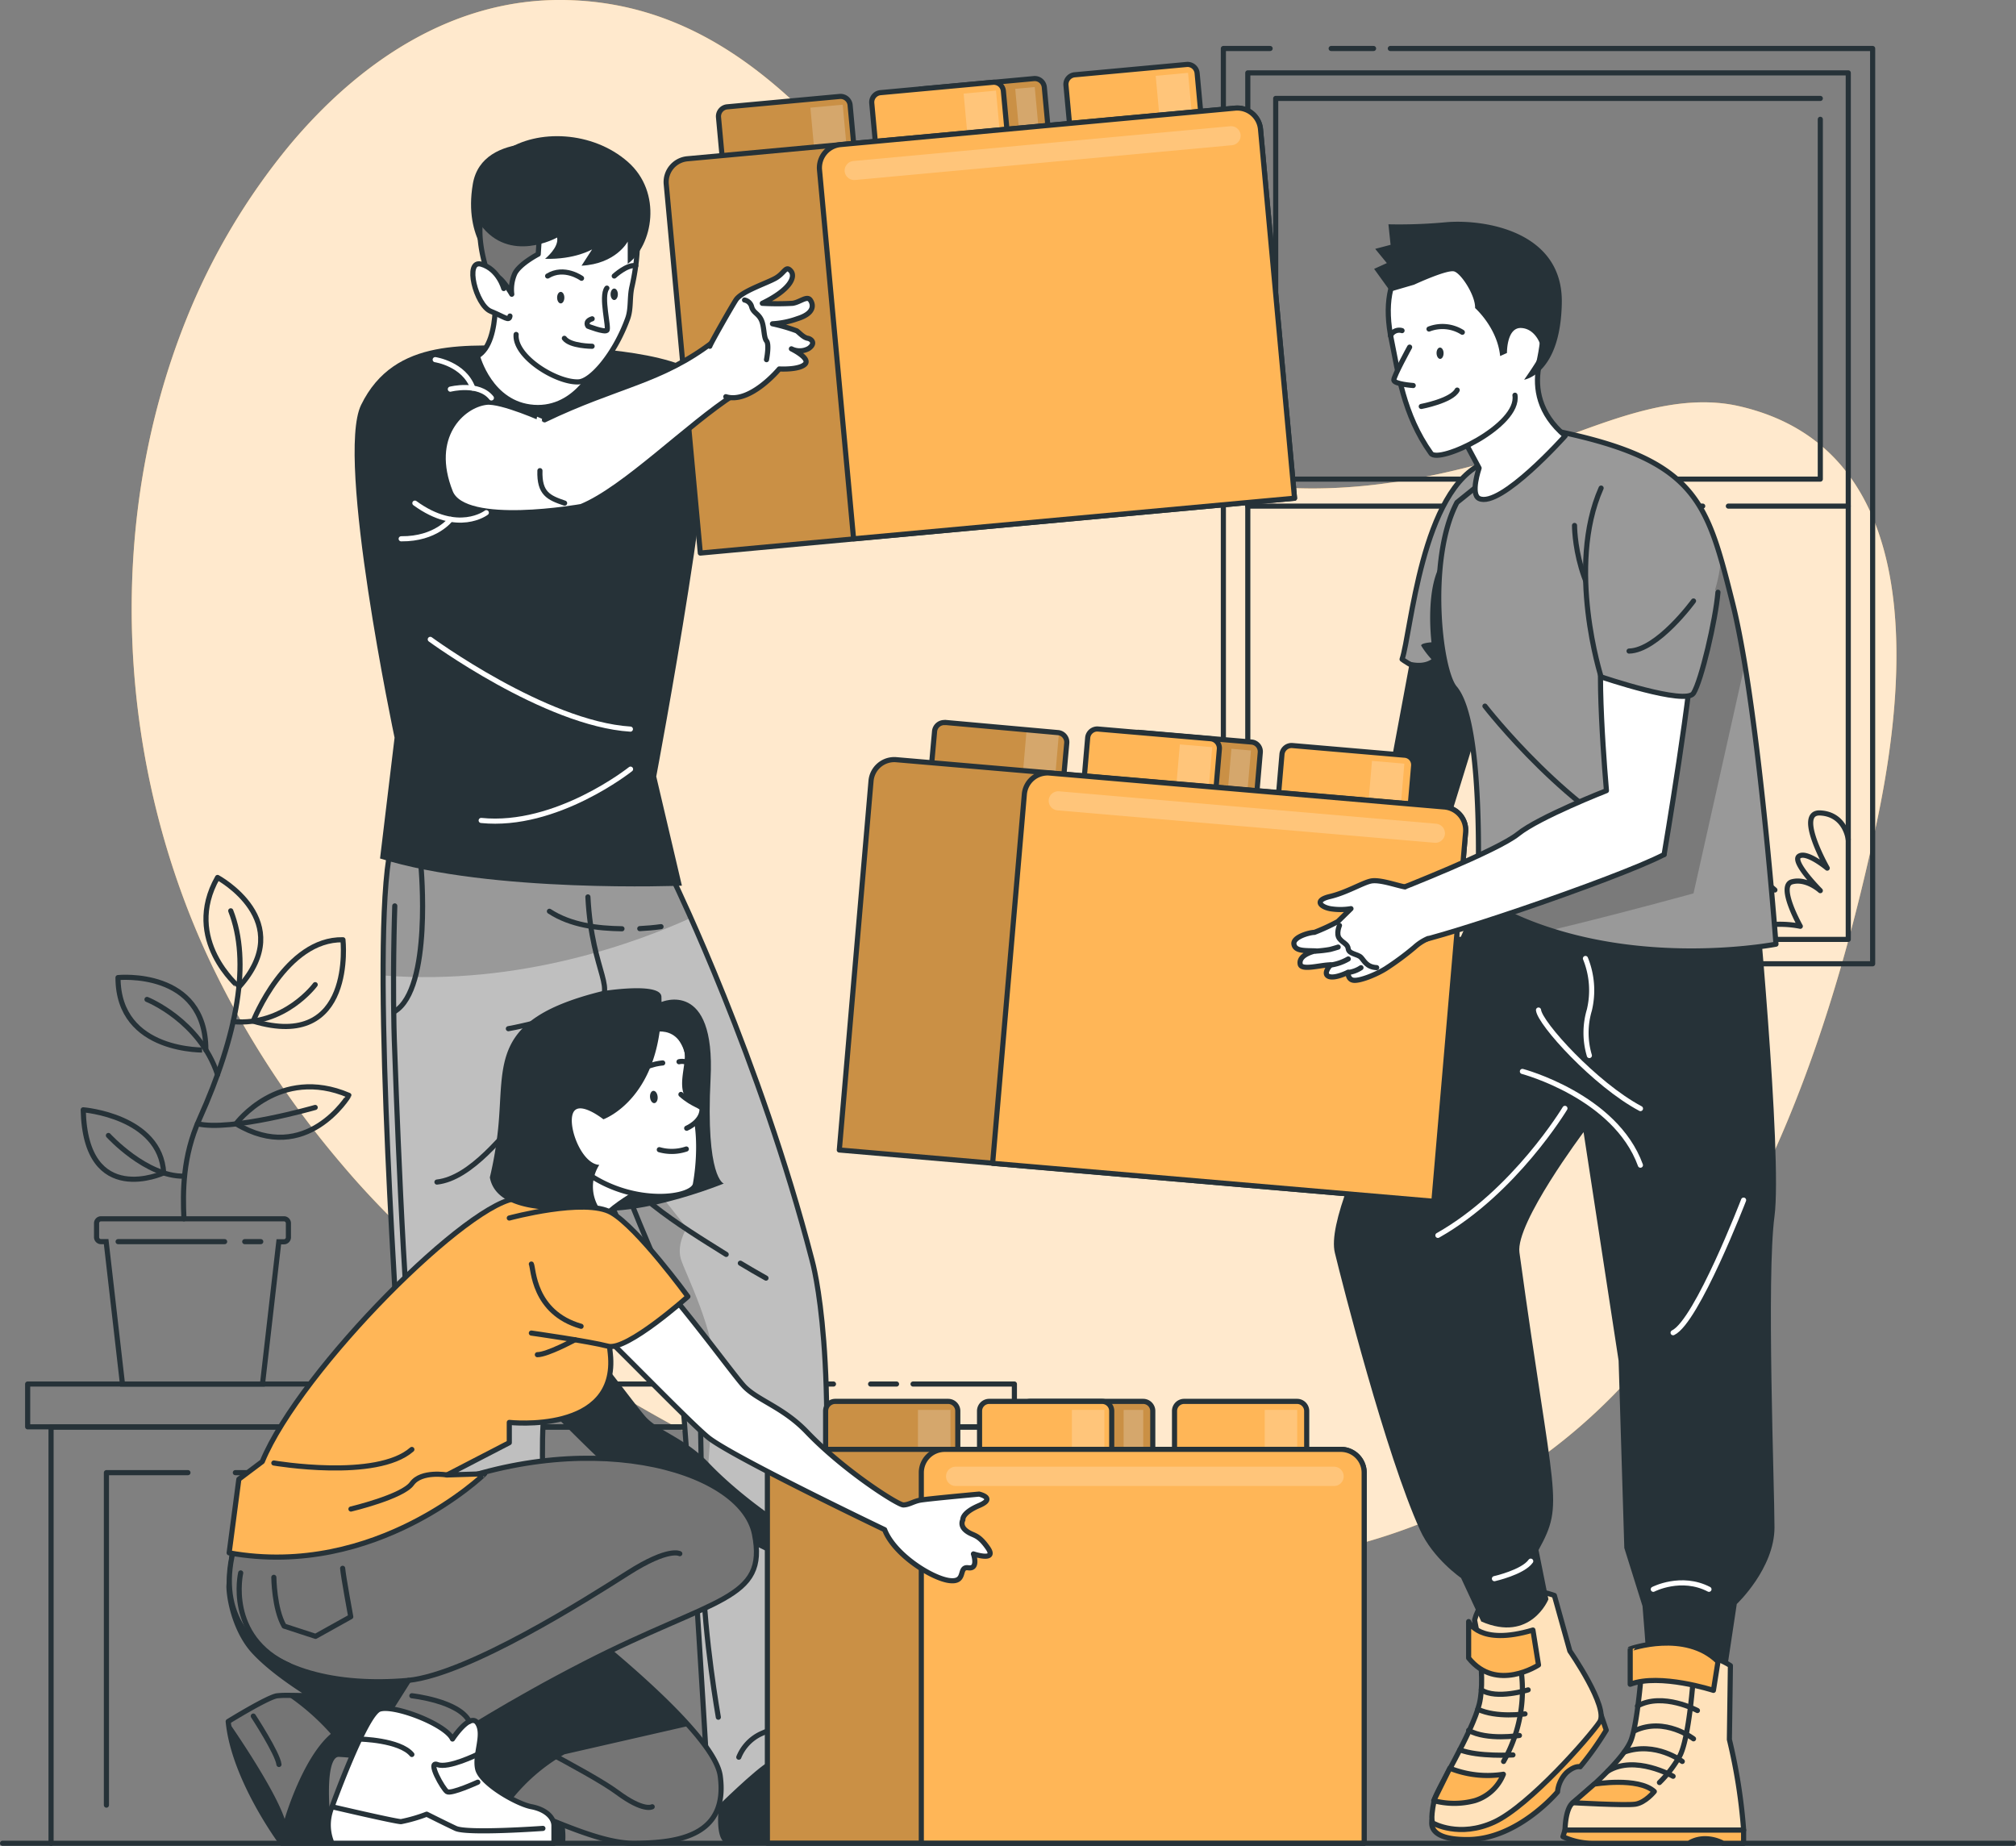 <svg xmlns="http://www.w3.org/2000/svg" xmlns:xlink="http://www.w3.org/1999/xlink" viewBox="0 0 392.91 359.72"><rect x="0" y="0" width="392.91" height="359.72" fill="#808080" stroke="none"/><defs><style>.cls-1,.cls-10{fill:#bfbfbf;}.cls-1,.cls-18,.cls-2,.cls-3,.cls-4,.cls-7,.cls-8{stroke:#263238;}.cls-1,.cls-18,.cls-19,.cls-2,.cls-3,.cls-4,.cls-7{stroke-linecap:round;stroke-linejoin:round;}.cls-2,.cls-22,.cls-5{fill:#ffb657;}.cls-15,.cls-20,.cls-3,.cls-6{fill:#fff;}.cls-27,.cls-4{fill:#999;}.cls-6{opacity:0.7;}.cls-19,.cls-7,.cls-8{fill:none;}.cls-8{stroke-miterlimit:10;}.cls-9{fill:#263238;}.cls-11{clip-path:url(#clip-path);}.cls-12{opacity:0.2;}.cls-13{clip-path:url(#clip-path-2);}.cls-14,.cls-15{fill-opacity:0.7;opacity:0.3;}.cls-16{clip-path:url(#clip-path-3);}.cls-17{clip-path:url(#clip-path-4);}.cls-18{fill:#757575;}.cls-19{stroke:#fff;}.cls-21{clip-path:url(#clip-path-5);}.cls-22{opacity:0.4;}.cls-23{clip-path:url(#clip-path-6);}.cls-24{clip-path:url(#clip-path-7);}.cls-25{clip-path:url(#clip-path-8);}.cls-26{clip-path:url(#clip-path-9);}.cls-28{clip-path:url(#clip-path-10);}.cls-29{clip-path:url(#clip-path-11);}.cls-30{clip-path:url(#clip-path-12);}.cls-31{clip-path:url(#clip-path-13);}</style><clipPath id="clip-path"><path class="cls-1" d="M127.57,163.7l4,8.48s16.53,34.18,26.67,73.32c.24.93,5.48,19.47,1.27,65.64l2.4,8.1-2.62,13.38s3.94,5.69,3.8,7.55c0,0-9.72,1.81-12.95,3.55-2.53,1.36-10.1,8.83-10.1,8.83-2.14-.44-2.33-9.12-2.33-9.12s-4.5-77.07-5.78-80.39-9.18-17.64-21.47-50.41c0,0-.28,45.77-3.57,57.35-2.92,10.3.54,39.13.54,39.13l-2,32.09s6.91,7.19,1.3,9.12c0,0-3.74-7.21-14.42-8.85-5.43-.84-12.2,8.8-12.2,8.8-2.37-.76,1-12.87,1-12.87-7.57-57.12-2-46.78-3.49-74.7-1-17.92-6.06-94.58-.09-100.81Z"/></clipPath><clipPath id="clip-path-2"><path class="cls-2" d="M142.5,19.77h22a1.88,1.88,0,0,1,1.88,1.88v15.7a0,0,0,0,1,0,0H140.62a0,0,0,0,1,0,0V21.65A1.88,1.88,0,0,1,142.5,19.77Z" transform="translate(-1.98 14.22) rotate(-5.27)"/></clipPath><clipPath id="clip-path-3"><path class="cls-2" d="M180.34,16.28h22a1.88,1.88,0,0,1,1.88,1.88v15.7a0,0,0,0,1,0,0H178.46a0,0,0,0,1,0,0V18.16a1.88,1.88,0,0,1,1.88-1.88Z" transform="translate(-1.49 17.69) rotate(-5.27)"/></clipPath><clipPath id="clip-path-4"><path class="cls-2" d="M245.67,25.21l6.63,71.88L136.49,107.78l-6.64-71.89A4.55,4.55,0,0,1,134,30.94l106.76-9.85A4.55,4.55,0,0,1,245.67,25.21Z"/></clipPath><clipPath id="clip-path-5"><path class="cls-3" d="M302.94,310.92s-13-4.79-15.55,4.79c0,0,2.32,10.55.93,16.32s-8.38,16.79-8.82,18.88c-.84,4.1-.2,4.38-.2,4.38s5.09,2.94,11.92-.21,18.68-16.71,20.54-19.5-5.8-13.83-5.8-13.83Z"/></clipPath><clipPath id="clip-path-6"><path class="cls-2" d="M183.33,140.39h22a1.88,1.88,0,0,1,1.88,1.88V158a0,0,0,0,1,0,0H181.45a0,0,0,0,1,0,0v-15.7a1.88,1.88,0,0,1,1.88-1.88Z" transform="matrix(1, 0.09, -0.09, 1, 13.5, -16.1)"/></clipPath><clipPath id="clip-path-7"><path class="cls-2" d="M221.19,143.65h22a1.88,1.88,0,0,1,1.88,1.88v15.7a0,0,0,0,1,0,0H219.31a0,0,0,0,1,0,0v-15.7A1.88,1.88,0,0,1,221.19,143.65Z" transform="translate(13.91 -19.33) rotate(4.91)"/></clipPath><clipPath id="clip-path-8"><path class="cls-2" d="M285.64,162.18l-6.18,71.93-115.88-10,6.18-71.92a4.55,4.55,0,0,1,4.93-4.14l106.81,9.18A4.54,4.54,0,0,1,285.64,162.18Z"/></clipPath><clipPath id="clip-path-9"><path class="cls-3" d="M337.25,324.6s-5.54-4-17-3.16c0,0-.83,13.75-2.39,17.75s-9.79,10.93-11.31,12.12-1.53,5.34-1.53,5.34h34.81A109.61,109.61,0,0,0,337.05,339Z"/></clipPath><clipPath id="clip-path-10"><path class="cls-4" d="M346.13,184s-22.21,4.35-44-2.71A63,63,0,0,1,288,174.78s.06-1.4.1-3.69c.18-8.94.13-31.43-4.58-37-3-3.51-5.35-25.21.44-36.18l17.71-14.24c24.52,4.79,29.7,11.28,33.75,25.28.75,2.56,1.45,5.37,2.23,8.47.85,3.38,1.65,7.51,2.41,12.05C343.74,151.81,346.13,184,346.13,184Z"/></clipPath><clipPath id="clip-path-11"><path class="cls-2" d="M162.79,273.1h22a1.88,1.88,0,0,1,1.88,1.88v15.7a0,0,0,0,1,0,0H160.91a0,0,0,0,1,0,0V275A1.88,1.88,0,0,1,162.79,273.1Z"/></clipPath><clipPath id="clip-path-12"><path class="cls-2" d="M200.79,273.1h22a1.88,1.88,0,0,1,1.88,1.88v15.7a0,0,0,0,1,0,0H198.91a0,0,0,0,1,0,0V275A1.88,1.88,0,0,1,200.79,273.1Z"/></clipPath><clipPath id="clip-path-13"><path class="cls-2" d="M265.87,287v72.19H149.56V287a4.55,4.55,0,0,1,4.55-4.55H261.32A4.55,4.55,0,0,1,265.87,287Z"/></clipPath></defs><g id="Layer_2" data-name="Layer 2"><g id="Background_Simple" data-name="Background Simple"><path class="cls-5" d="M56.47,28.26C69.92,12.18,88.1-.26,109.78,0c37,.46,57,33.21,78.22,58.47,11,13.1,23.49,25.74,39.83,31.9,24.52,9.23,51.82,3.84,75.7-4.73,10.7-3.84,23.37-9.24,35.42-6.48,36.63,8.38,32.81,53.09,26.76,81.39-8.17,38.21-21.45,78.9-48.36,108.27C252.93,339.11,137,296,78.86,239.93c-4.27-4.12-8.37-8.43-12.22-13a180.13,180.13,0,0,1-25.16-38.44C22.74,149.59,20.16,102.24,36.4,62A128,128,0,0,1,56.47,28.26Z"/><path class="cls-6" d="M56.47,28.26C69.92,12.18,88.1-.26,109.78,0c37,.46,57,33.21,78.22,58.47,11,13.1,23.49,25.74,39.83,31.9,24.52,9.23,51.82,3.84,75.7-4.73,10.7-3.84,23.37-9.24,35.42-6.48,36.63,8.38,32.81,53.09,26.76,81.39-8.17,38.21-21.45,78.9-48.36,108.27C252.93,339.11,137,296,78.86,239.93c-4.27-4.12-8.37-8.43-12.22-13a180.13,180.13,0,0,1-25.16-38.44C22.74,149.59,20.16,102.24,36.4,62A128,128,0,0,1,56.47,28.26Z"/></g><g id="Floor"><line class="cls-7" x1="0.5" y1="359.22" x2="392.41" y2="359.22"/></g><g id="Window"><polyline class="cls-7" points="238.43 156.59 238.43 9.45 247.54 9.45"/><line class="cls-7" x1="238.43" y1="174.1" x2="238.43" y2="170.2"/><polyline class="cls-7" points="270.97 9.45 364.97 9.45 364.97 187.82 238.43 187.82"/><line class="cls-7" x1="259.44" y1="9.45" x2="267.7" y2="9.45"/><rect class="cls-7" x="243.19" y="14.2" width="117.03" height="168.87"/><polyline class="cls-7" points="354.77 23.25 354.77 93.37 248.63 93.37 248.63 88.79"/><polyline class="cls-7" points="248.63 78.07 248.63 19.18 354.77 19.18"/><line class="cls-7" x1="248.63" y1="85.28" x2="248.63" y2="80.83"/><line class="cls-7" x1="336.85" y1="98.63" x2="360.21" y2="98.63"/><line class="cls-7" x1="328.54" y1="98.63" x2="331.85" y2="98.63"/><line class="cls-7" x1="243.19" y1="98.63" x2="324.59" y2="98.63"/><polyline class="cls-7" points="295.82 93.37 295.82 90.95 305.61 90.95 305.61 92.33 301.7 92.33 301.7 93.37"/><path class="cls-7" d="M243.39,161.83s1.62,1.22,2.76,8.66c0,0,2-11.87,4.35-12.06s1.9,7.73,1.9,7.73.39-3.9,2.26-3.72,0,8.05,0,8.05,2.24-6.14,4.36-6-1.41,11.12-1.41,11.12,5.44-3.94,7.65-2-1.23,6.78-1.23,6.78,7.8-1.69,9,2.89"/><path class="cls-7" d="M273.05,178.8s3.4-2.22,6.07-1.19c0,0-1.7-2.59,0-4.17s3.89,4.17,3.89,4.17.24-9.65,3.64-9.16,0,9.16,0,9.16,6.08-5.38,7.54-3.51-1,4.7-1,4.7a6.57,6.57,0,0,1,6.32,1.55s4.07-4.15,8.6-4.75c0,0-3-8.73-1.55-10.49s4.1,7.62,4.1,7.62,1.16-6.1,5-6.57c0,0-3.16-1.73-2.23-4.33s5.31.61,5.31.61-1.79-4.59,1-5.85,4,3.84,4,3.84.79-5.34,4.13-5.05,2.26,6.45,2.26,6.45,3.15-4.89,4.84-4.4c3.38,1,2.35,8.73,2.35,8.73s4.71-3.28,5.92-1.77-4.89,5.81-4.89,5.81,4.66.52,7.57,3.24"/><path class="cls-7" d="M360.21,163.59s-.53-4.9-5.44-5.16,1.35,10.75,1.35,10.75-4-3.35-5.5-2.32,4.15,6.71,4.15,6.71-2.69-2.49-5.52-1.72,1.62,8.66,1.62,8.66A20.26,20.26,0,0,0,338.41,182"/></g><g id="Table"><line class="cls-7" x1="193.14" y1="315.44" x2="193.14" y2="358.96"/><line class="cls-7" x1="193.14" y1="301.2" x2="193.14" y2="310.52"/><polyline class="cls-7" points="9.95 359.22 9.95 278.12 193.15 278.12 193.15 295.92"/><polyline class="cls-7" points="36.63 286.99 20.74 286.99 20.74 351.78"/><polyline class="cls-7" points="182.35 358.96 182.35 286.99 45.87 286.99"/><line class="cls-7" x1="174.73" y1="269.72" x2="169.68" y2="269.72"/><polyline class="cls-7" points="162.44 269.72 5.39 269.72 5.39 278.06 197.7 278.06 197.7 269.72 177.95 269.72"/><path class="cls-7" d="M16.22,216.28s15.05,1.19,15.68,12.29C31.9,228.57,16.66,235.59,16.22,216.28Z"/><path class="cls-7" d="M46,219s8.41-11.37,22-5.54C68,213.5,59.7,227.24,46,219Z"/><path class="cls-7" d="M66.84,183.14S69.26,205,49.35,199C49.35,199,55.67,182.91,66.84,183.14Z"/><path class="cls-7" d="M42.4,171s15.74,8.49,4.17,21.37C46.57,192.34,35.52,183.14,42.4,171Z"/><path class="cls-7" d="M23,190.51s17.12-1.73,17.12,14.12C40.14,204.63,23,205.31,23,190.51Z"/><path class="cls-7" d="M35.85,237.52c-.25-5.32-.24-12.16,3-19.39,7.5-16.68,10-30.73,6.12-40.63"/><path class="cls-7" d="M28.65,194.77s10.26,4.08,13.75,14.65"/><path class="cls-7" d="M61.43,191.89s-5.93,8.08-16,7.21"/><path class="cls-7" d="M61.43,215.82S45,220.55,38.48,219"/><path class="cls-7" d="M21.13,221.28s7.34,8.06,14.72,7.93"/><path class="cls-8" d="M55.38,237.52H19.69a.87.87,0,0,0-.87.87v2.71a.87.87,0,0,0,.87.87h1l3.18,27.75H51.16L54.34,242h1a.87.87,0,0,0,.87-.87v-2.71A.87.87,0,0,0,55.38,237.52Z"/><line class="cls-7" x1="23.02" y1="241.97" x2="43.78" y2="241.97"/><line class="cls-7" x1="47.7" y1="241.97" x2="50.82" y2="241.97"/></g><g id="Character_2" data-name="Character 2"><path class="cls-9" d="M79.86,359.22s-1.71-6.53.29-9c3.59-4.34-.44-8,3.16-9.49l1.51,1.75c.3-1.77-.54-7.18,6.14-7.88,8.07-.85,8.23,5,8.66,7l-.13-2.71c3.44,0,1.66,3.44,6.88,9.07a14.89,14.89,0,0,1,3.77,11.25Z"/><path class="cls-9" d="M141.47,359.22c-3.25-1.45-.26-13.71-.26-13.71s-4.37-2.93,0-6a12.16,12.16,0,0,0,12.41,2s.86-8.2,6-7.15c0,0,1.31,5.2,4.32,8.17,8.15,8,18.69,9,20.45,12.84.53,1.16-.11,3.81-.11,3.81Z"/><path class="cls-10" d="M127.57,163.7l4,8.48s16.53,34.18,26.67,73.32c.24.93,5.48,19.47,1.27,65.64l2.4,8.1-2.62,13.38s3.94,5.69,3.8,7.55c0,0-9.72,1.81-12.95,3.55-2.53,1.36-10.1,8.83-10.1,8.83-2.14-.44-2.33-9.12-2.33-9.12s-4.5-77.07-5.78-80.39-9.18-17.64-21.47-50.41c0,0-.28,45.77-3.57,57.35-2.92,10.3.54,39.13.54,39.13l-2,32.09s6.91,7.19,1.3,9.12c0,0-3.74-7.21-14.42-8.85-5.43-.84-12.2,8.8-12.2,8.8-2.37-.76,1-12.87,1-12.87-7.57-57.12-2-46.78-3.49-74.7-1-17.92-6.06-94.58-.09-100.81Z"/><g class="cls-11"><path class="cls-12" d="M74.72,190.1c26.73,2.1,49.89-6.65,59.93-11.22-1.9-4.28-3.08-6.7-3.08-6.7l-4-8.47-50-1.82C75.42,164.14,74.71,175.57,74.72,190.1Z"/><path class="cls-12" d="M110.69,213.22c12.16,32.35,20,46.51,21.25,49.82.73,1.91,2.52,28.08,3.92,50,1.61-20,3.25-41.07,3.4-45.2.29-8.23-5.65-19.53-6.55-22.45s1.13-6.08,1.13-6.08l-10.71-13.5c.36-4.58-5.3-24.57-5.3-24.57C114.46,204.47,111.49,211.26,110.69,213.22Z"/></g><path class="cls-7" d="M127.57,163.7l4,8.48s16.53,34.18,26.67,73.32c.24.93,5.48,19.47,1.27,65.64l2.4,8.1-2.62,13.38s3.94,5.69,3.8,7.55c0,0-9.72,1.81-12.95,3.55-2.53,1.36-10.1,8.83-10.1,8.83-2.14-.44-2.33-9.12-2.33-9.12s-4.5-77.07-5.78-80.39-9.18-17.64-21.47-50.41c0,0-.28,45.77-3.57,57.35-2.92,10.3.54,39.13.54,39.13l-2,32.09s6.91,7.19,1.3,9.12c0,0-3.74-7.21-14.42-8.85-5.43-.84-12.2,8.8-12.2,8.8-2.37-.76,1-12.87,1-12.87-7.57-57.12-2-46.78-3.49-74.7-1-17.92-6.06-94.58-.09-100.81Z"/><path class="cls-7" d="M110.47,212.63s6.11-11.79,11.32-15.08"/><path class="cls-7" d="M124.08,193.73s-18.56,5.65-25,6.74"/><path class="cls-7" d="M114.58,174.79c.8,15.45,6.25,18.08,1,21.45,0,0,.14,7.23-2.48,11.81"/><path class="cls-7" d="M82.05,168.88s2.2,23.75-5.11,28.22"/><path class="cls-7" d="M76.94,176.54s-.55,15.81,0,28.55c0,0,1.82,53.85,3.65,60.61s-2.81,17-2.41,46.22"/><path class="cls-7" d="M94.48,334.82a7.62,7.62,0,0,0-5.12.68"/><path class="cls-7" d="M105.47,341.2a28.1,28.1,0,0,0-7.87-5.39"/><path class="cls-7" d="M102.41,216.36c-4.1,4.6-10.59,13.27-17.25,14"/><path class="cls-7" d="M108.73,208.88c-1.26,1.59-2.56,3.15-3.88,4.7"/><path class="cls-7" d="M102.88,262.7s-9.32,12.69-14.43,13.42"/><path class="cls-7" d="M113.85,210.34s16.59,46.23,22.36,50.79c0,0,.66,34,.84,45.87S140,334.65,140,334.65"/><path class="cls-7" d="M157.7,334.31s-6.4,2.21-9.5,3.62a8.58,8.58,0,0,0-4.21,4.51"/><path class="cls-7" d="M141.53,244.46c-8.92-5.59-20.67-12.58-25.4-22.43"/><path class="cls-7" d="M149.29,249.08q-2.52-1.41-5-2.91"/><path class="cls-7" d="M121.22,181c-4.8-.07-10-.7-14.14-3.41"/><path class="cls-7" d="M128.83,180.59c-1.37.19-2.76.31-4.14.38"/><path class="cls-9" d="M137.71,74.43c-3.66-5.54-22.31-7-34.28-7s-26.49-2-33.06,11.5c-5,10.31,6.53,64.83,6.53,64.83l-2.83,23.54c21.68,6.8,58.83,5.3,58.83,5.3l-5-21.28S141.37,80,137.71,74.43Z"/><path class="cls-3" d="M96.33,53.79s1.6,12.83-3.28,15.6c0,0,2.44,9.41,11,10s12.35-8.62,12.35-8.62Z"/><path class="cls-5" d="M142.5,19.77h22a1.88,1.88,0,0,1,1.88,1.88v15.7a0,0,0,0,1,0,0H140.62a0,0,0,0,1,0,0V21.65A1.88,1.88,0,0,1,142.5,19.77Z" transform="translate(-1.98 14.22) rotate(-5.27)"/><g class="cls-13"><path class="cls-14" d="M142.5,19.77h22a1.88,1.88,0,0,1,1.88,1.88v15.7a0,0,0,0,1,0,0H140.62a0,0,0,0,1,0,0V21.65A1.88,1.88,0,0,1,142.5,19.77Z" transform="translate(-1.98 14.22) rotate(-5.27)"/><rect class="cls-15" x="158.51" y="20.66" width="6.33" height="12.66" transform="translate(-1.8 14.97) rotate(-5.27)"/></g><path class="cls-7" d="M142.5,19.77h22a1.88,1.88,0,0,1,1.88,1.88v15.7a0,0,0,0,1,0,0H140.62a0,0,0,0,1,0,0V21.65A1.88,1.88,0,0,1,142.5,19.77Z" transform="translate(-1.98 14.22) rotate(-5.27)"/><path class="cls-5" d="M180.34,16.28h22a1.88,1.88,0,0,1,1.88,1.88v15.7a0,0,0,0,1,0,0H178.46a0,0,0,0,1,0,0V18.16a1.88,1.88,0,0,1,1.88-1.88Z" transform="translate(-1.49 17.69) rotate(-5.27)"/><g class="cls-16"><path class="cls-14" d="M180.34,16.28h22a1.88,1.88,0,0,1,1.88,1.88v15.7a0,0,0,0,1,0,0H178.46a0,0,0,0,1,0,0V18.16a1.88,1.88,0,0,1,1.88-1.88Z" transform="translate(-1.49 17.69) rotate(-5.27)"/><rect class="cls-15" x="198.43" y="17.1" width="3.82" height="12.66" transform="translate(-1.3 18.51) rotate(-5.27)"/></g><path class="cls-7" d="M180.34,16.28h22a1.88,1.88,0,0,1,1.88,1.88v15.7a0,0,0,0,1,0,0H178.46a0,0,0,0,1,0,0V18.16a1.88,1.88,0,0,1,1.88-1.88Z" transform="translate(-1.49 17.69) rotate(-5.27)"/><path class="cls-2" d="M172.37,17h22a1.88,1.88,0,0,1,1.88,1.88V34.6a0,0,0,0,1,0,0H170.49a0,0,0,0,1,0,0V18.9A1.88,1.88,0,0,1,172.37,17Z" transform="translate(-1.6 16.96) rotate(-5.27)"/><path class="cls-2" d="M210.21,13.52h22A1.88,1.88,0,0,1,234,15.4v15.7a0,0,0,0,1,0,0H208.33a0,0,0,0,1,0,0V15.4a1.88,1.88,0,0,1,1.88-1.88Z" transform="translate(-1.11 20.42) rotate(-5.27)"/><rect class="cls-15" x="188.38" y="17.91" width="6.33" height="12.66" transform="translate(-1.42 17.71) rotate(-5.27)"/><rect class="cls-15" x="225.81" y="14.45" width="6.33" height="12.66" transform="translate(-0.94 21.13) rotate(-5.27)"/><path class="cls-5" d="M245.67,25.21l6.63,71.88L136.49,107.78l-6.64-71.89A4.55,4.55,0,0,1,134,30.94l106.76-9.85A4.55,4.55,0,0,1,245.67,25.21Z"/><g class="cls-17"><path class="cls-14" d="M245.67,25.21l6.63,71.88L136.49,107.78l-6.64-71.89A4.55,4.55,0,0,1,134,30.94l106.76-9.85A4.55,4.55,0,0,1,245.67,25.21Z"/></g><path class="cls-7" d="M245.67,25.21l6.63,71.88L136.49,107.78l-6.64-71.89A4.55,4.55,0,0,1,134,30.94l106.76-9.85A4.55,4.55,0,0,1,245.67,25.21Z"/><path class="cls-2" d="M245.67,25.21l6.63,71.88L166.36,105l-6.64-71.88a4.55,4.55,0,0,1,4.12-4.95l76.88-7.1A4.55,4.55,0,0,1,245.67,25.21Z"/><path class="cls-15" d="M240.09,28.3l-73.47,6.78a1.89,1.89,0,0,1-2-1.7h0a1.88,1.88,0,0,1,1.7-2l73.47-6.78a1.87,1.87,0,0,1,2,1.7h0A1.87,1.87,0,0,1,240.09,28.3Z"/><path class="cls-9" d="M111,28.35S94,25,92.15,35.86s4.32,15.55,4.32,15.55Z"/><path class="cls-3" d="M96.5,57.4a29.33,29.33,0,0,1-.87-16.89c1.66-7,10-16.63,22.64-7.88,6.52,4.51,6.92,14.3,4.89,23.26-.49,2.14-.12,4.23-.83,6.2-2.5,6.9-7.07,12.21-9.57,12.33-4.18.21-12.52-4.84-12.17-9.24"/><path class="cls-7" d="M113.34,54.23s-3.37-2.44-6.61-.44"/><path class="cls-7" d="M119.71,53.79s2.54-2.34,4.2-2"/><path class="cls-9" d="M108.58,58c0,.62.32,1.13.71,1.13s.7-.51.7-1.13-.31-1.12-.7-1.12S108.58,57.35,108.58,58Z"/><ellipse class="cls-9" cx="119.71" cy="57.35" rx="0.71" ry="1.12"/><path class="cls-7" d="M118.28,56.15c-1.25,1.62.5,7.79,0,8.23s-3.68-.81-3.68-.81-.75-.94.81-1.44"/><path class="cls-7" d="M115.4,67.48s-4.27,0-5.41-1.55"/><path class="cls-18" d="M105.23,44.37l-.33,5.16s-3.66,1.89-4.58,3.81a7.67,7.67,0,0,0-.58,4s-2.22-3.88-3.41-3.56c-.43.11-.43,1.74-.43,1.74s-5-11.16-.48-17.06S105.23,44.37,105.23,44.37Z"/><path class="cls-3" d="M98.18,56.23s-1-3.75-4.36-4.74-1.06,8,1.81,9.17,3.59,2,3.76.93"/><path class="cls-9" d="M93.59,43.72c-.27-.38-1.51-10,4.83-14.32s17.09-3.86,23.92,2.12,4.88,16.35,0,19.89V47.08s-2.25,4.34-9,4.7l2.06-3.18s-3.31,2-9.17,1.84c0,0,2.75-2.2,2.35-4.15C108.58,46.29,99.29,51.52,93.59,43.72Z"/><path class="cls-3" d="M94.78,78.4c-4.68.56-11.33,6.67-7,17.52,2.77,6.88,25.52,2.79,25.52,2.79,8.44-3.47,20.77-16,29.82-21.81,0,0-1.91-12-4.11-10.3-10.22,7.83-18.64,8.37-32.9,15.23C106.15,81.83,97.73,78.05,94.78,78.4Z"/><path class="cls-3" d="M105.23,91.72c-.14,4.48,1.71,5.27,4.81,6.33"/><path class="cls-3" d="M138.34,67.48c.21-.65,4-7.31,5.07-9s5.86-3.22,7.7-4.24,2-2.57,3-1.46,0,3.64-5.54,6.33a53.34,53.34,0,0,0,5.9,0c1.48-.22,2.8-1.56,3.46-.63s.79,2.6-2.5,3.62a17.16,17.16,0,0,1-4.88,1,33.79,33.79,0,0,1,4.74,1.38c.53.39,1.32,1.3,2.11,1.44s1.65,1,.2,2a3.58,3.58,0,0,1-3.36.06s3.82,1.85,2.64,3-5,.92-5,.92-5.68,6.86-10.42,5.41"/><path class="cls-7" d="M145.11,58.47a1.8,1.8,0,0,1,1.39,1.34c.33,1.18,1.29,1.25,1.89,2.57s.42,3.36,1,4.06,0,3.65,0,3.65"/><path class="cls-19" d="M95.77,77.55c-2.46-3.12-8-1.71-8-1.71"/><path class="cls-19" d="M84.82,70.09s5.65.83,7.33,5.54"/><path class="cls-19" d="M94.78,99.91s-5.51,4.27-13.92-1.86"/><path class="cls-19" d="M87.82,101.2S85,105.07,78.19,105"/><path class="cls-19" d="M122.89,149.89s-14.44,11.51-29.11,10"/><path class="cls-19" d="M83.86,124.6s22.42,16.44,39,17.49"/></g><g id="Character_3" data-name="Character 3"><path class="cls-9" d="M275.17,126.88l-4.05,21.74-32.61,19.82,4.5,8.28s37.72-11.5,38.63-14.19,9.62-31.17,9.62-31.17Z"/><path class="cls-4" d="M289.41,90.12l-2.18,26.36-1.15,13.83c-6.29,3.06-12.44-1.54-12.82-1.84h0C275,123.45,277,95.12,289.41,90.12Z"/><path class="cls-9" d="M287.23,116.48l-1.15,13.83c-6.29,3.06-12.44-1.54-12.82-1.84.27.12,3.58,1.52,5.73,0a16.78,16.78,0,0,1-2-2.64c-.13-.52,2-.66,2-.66s-1.4-11.21,2.33-16C282.78,107.35,285.06,111.15,287.23,116.48Z"/><path class="cls-2" d="M312.05,334.23l1,2.94a59.51,59.51,0,0,1-5.08,7.14s-1-.32-2.65,1.13a6.13,6.13,0,0,0-1.76,3.76s-7.63,9.16-17.33,9.29-6.77-4.74-6.77-4.74Z"/><path class="cls-20" d="M302.94,310.92s-13-4.79-15.55,4.79c0,0,2.32,10.55.93,16.32s-8.38,16.79-8.82,18.88c-.84,4.1-.2,4.38-.2,4.38s5.09,2.94,11.92-.21,18.68-16.71,20.54-19.5-5.8-13.83-5.8-13.83Z"/><g class="cls-21"><path class="cls-22" d="M302.94,310.92s-13-4.79-15.55,4.79c0,0,2.32,10.55.93,16.32s-8.38,16.79-8.82,18.88c-.84,4.1-.2,4.38-.2,4.38s5.09,2.94,11.92-.21,18.68-16.71,20.54-19.5-5.8-13.83-5.8-13.83Z"/></g><path class="cls-7" d="M302.94,310.92s-13-4.79-15.55,4.79c0,0,2.32,10.55.93,16.32s-8.38,16.79-8.82,18.88c-.84,4.1-.2,4.38-.2,4.38s5.09,2.94,11.92-.21,18.68-16.71,20.54-19.5-5.8-13.83-5.8-13.83Z"/><path class="cls-7" d="M296.29,324.47a28.23,28.23,0,0,1-3.25,18.8"/><path class="cls-2" d="M293,345.77a8.77,8.77,0,0,1-5.57,5.14,15.47,15.47,0,0,1-8,0l3.13-6.32A19.92,19.92,0,0,0,293,345.77Z"/><path class="cls-7" d="M294.87,342s-6.79.41-10.35-1"/><path class="cls-7" d="M296.13,338.21s-6.35,1-9.9-1"/><path class="cls-7" d="M297.22,334s-5.58.82-9.21-.91"/><path class="cls-7" d="M297.83,329.32s-6.19,1.94-9.13,0"/><path class="cls-2" d="M298.76,317.66l1.09,6.81s-8.2,5.41-13.62-1.35l0-7.11S288.26,320.81,298.76,317.66Z"/><path class="cls-9" d="M291.64,164.78c-8.31,26.33-34.1,68.57-31.48,79.37,1.43,5.9,9.94,39.33,16.59,54,2.54,5.61,8,9.36,8,9.36L288.7,316c9.63,4.19,13.08-4.33,13.08-4.33l-1.93-9.6c5.16-9.38,2.95-9.38-3.72-58-.78-5.73,12.5-23.44,12.5-23.44l6.83,44.54,1.11,36.5L320.12,313s.87,10.59.8,11.23h15.82l1.75-11.64s7.35-6.93,7.35-14.93-1.58-48.75,0-60.62-3.71-67.21-3.71-67.21Z"/><path class="cls-5" d="M183.33,140.39h22a1.88,1.88,0,0,1,1.88,1.88V158a0,0,0,0,1,0,0H181.45a0,0,0,0,1,0,0v-15.7a1.88,1.88,0,0,1,1.88-1.88Z" transform="matrix(1, 0.09, -0.09, 1, 13.5, -16.1)"/><g class="cls-23"><path class="cls-14" d="M183.33,140.39h22a1.88,1.88,0,0,1,1.88,1.88V158a0,0,0,0,1,0,0H181.45a0,0,0,0,1,0,0v-15.7a1.88,1.88,0,0,1,1.88-1.88Z" transform="matrix(1, 0.09, -0.09, 1, 13.5, -16.1)"/><rect class="cls-15" x="199.49" y="142.76" width="6.33" height="12.66" transform="translate(13.52 -16.81) rotate(4.91)"/></g><path class="cls-7" d="M183.33,140.39h22a1.88,1.88,0,0,1,1.88,1.88V158a0,0,0,0,1,0,0H181.45a0,0,0,0,1,0,0v-15.7a1.88,1.88,0,0,1,1.88-1.88Z" transform="matrix(1, 0.09, -0.09, 1, 13.5, -16.1)"/><path class="cls-5" d="M221.19,143.65h22a1.88,1.88,0,0,1,1.88,1.88v15.7a0,0,0,0,1,0,0H219.31a0,0,0,0,1,0,0v-15.7A1.88,1.88,0,0,1,221.19,143.65Z" transform="translate(13.91 -19.33) rotate(4.91)"/><g class="cls-24"><path class="cls-14" d="M221.19,143.65h22a1.88,1.88,0,0,1,1.88,1.88v15.7a0,0,0,0,1,0,0H219.31a0,0,0,0,1,0,0v-15.7A1.88,1.88,0,0,1,221.19,143.65Z" transform="translate(13.91 -19.33) rotate(4.91)"/><rect class="cls-15" x="239.44" y="146.09" width="3.82" height="12.66" transform="translate(13.94 -20.12) rotate(4.91)"/></g><path class="cls-7" d="M221.19,143.65h22a1.88,1.88,0,0,1,1.88,1.88v15.7a0,0,0,0,1,0,0H219.31a0,0,0,0,1,0,0v-15.7A1.88,1.88,0,0,1,221.19,143.65Z" transform="translate(13.91 -19.33) rotate(4.91)"/><path class="cls-2" d="M213.22,143h22a1.88,1.88,0,0,1,1.88,1.88v15.7a0,0,0,0,1,0,0H211.34a0,0,0,0,1,0,0v-15.7A1.88,1.88,0,0,1,213.22,143Z" transform="translate(13.82 -18.65) rotate(4.91)"/><path class="cls-2" d="M251.08,146.22h22a1.88,1.88,0,0,1,1.88,1.88v15.7a0,0,0,0,1,0,0H249.2a0,0,0,0,1,0,0V148.1A1.88,1.88,0,0,1,251.08,146.22Z" transform="translate(14.24 -21.88) rotate(4.91)"/><rect class="cls-15" x="229.38" y="145.33" width="6.33" height="12.66" transform="translate(13.85 -19.36) rotate(4.91)"/><rect class="cls-15" x="266.83" y="148.55" width="6.33" height="12.66" transform="translate(14.26 -22.56) rotate(4.91)"/><path class="cls-5" d="M285.64,162.18l-6.18,71.93-115.88-10,6.18-71.92a4.55,4.55,0,0,1,4.93-4.14l106.81,9.18A4.54,4.54,0,0,1,285.64,162.18Z"/><g class="cls-25"><path class="cls-14" d="M285.64,162.18l-6.18,71.93-115.88-10,6.18-71.92a4.55,4.55,0,0,1,4.93-4.14l106.81,9.18A4.54,4.54,0,0,1,285.64,162.18Z"/></g><path class="cls-7" d="M285.64,162.18l-6.18,71.93-115.88-10,6.18-71.92a4.55,4.55,0,0,1,4.93-4.14l106.81,9.18A4.54,4.54,0,0,1,285.64,162.18Z"/><path class="cls-2" d="M285.64,162.18l-6.18,71.93-86-7.4,6.18-71.92a4.54,4.54,0,0,1,4.92-4.14l76.93,6.61A4.54,4.54,0,0,1,285.64,162.18Z"/><path class="cls-15" d="M279.61,164.24l-73.51-6.32a1.88,1.88,0,0,1-1.71-2h0a1.88,1.88,0,0,1,2-1.71l73.51,6.32a1.88,1.88,0,0,1,1.71,2h0A1.87,1.87,0,0,1,279.61,164.24Z"/><path class="cls-20" d="M337.25,324.6s-5.54-4-17-3.16c0,0-.83,13.75-2.39,17.75s-9.79,10.93-11.31,12.12-1.53,5.34-1.53,5.34h34.81A109.61,109.61,0,0,0,337.05,339Z"/><g class="cls-26"><path class="cls-22" d="M337.25,324.6s-5.54-4-17-3.16c0,0-.83,13.75-2.39,17.75s-9.79,10.93-11.31,12.12-1.53,5.34-1.53,5.34h34.81A109.61,109.61,0,0,0,337.05,339Z"/></g><path class="cls-7" d="M337.25,324.6s-5.54-4-17-3.16c0,0-.83,13.75-2.39,17.75s-9.79,10.93-11.31,12.12-1.53,5.34-1.53,5.34h34.81A109.61,109.61,0,0,0,337.05,339Z"/><path class="cls-7" d="M330.06,326.38s-.82,12.66-2.78,16a23.13,23.13,0,0,1-3.86,5"/><path class="cls-2" d="M322.42,349.13s-1.75,2.18-3.7,2.47-12.18-.29-12.18-.29l4.17-3.62S319.25,346.26,322.42,349.13Z"/><path class="cls-7" d="M326.08,346.16s-7.43-4.26-12.72-1"/><path class="cls-7" d="M327.87,343.27s-5.19-4-11.3-1.83"/><path class="cls-7" d="M330.06,338.86s-5.57-4.34-11.45-1.58"/><path class="cls-7" d="M330.82,333.35s-6.76-3.64-11.69-.88"/><path class="cls-2" d="M339.82,356.65v2.57h-4s-3.43-2-6.69,0H310.35a13.67,13.67,0,0,1-5.74-1.29l.4-1.28Z"/><path class="cls-2" d="M334.83,323.81l-.89,5.61s-10.45-3.39-16.22-1.19v-6.9S328.47,317.55,334.83,323.81Z"/><path class="cls-27" d="M346.13,184s-22.21,4.35-44-2.71A63,63,0,0,1,288,174.78s.06-1.4.1-3.69c.18-8.94.13-31.43-4.58-37-3-3.51-5.35-25.21.44-36.18l17.71-14.24c24.52,4.79,29.7,11.28,33.75,25.28.75,2.56,1.45,5.37,2.23,8.47.85,3.38,1.65,7.51,2.41,12.05C343.74,151.81,346.13,184,346.13,184Z"/><g class="cls-28"><path class="cls-12" d="M340.06,129.43l-10,44.67s-14.45,4-27.92,7.21A63,63,0,0,1,288,174.78s.06-1.4.1-3.69c12.1-6.19,29.76-15.29,29.62-15.72-.23-.67,0-24,0-24s15.95-3.71,17.7-22.45c.75,2.56,1.45,5.37,2.23,8.47C338.5,120.76,339.3,124.89,340.06,129.43Z"/></g><path class="cls-7" d="M346.13,184s-22.21,4.35-44-2.71A63,63,0,0,1,288,174.78s.06-1.4.1-3.69c.18-8.94.13-31.43-4.58-37-3-3.51-5.35-25.21.44-36.18l17.71-14.24c24.52,4.79,29.7,11.28,33.75,25.28.75,2.56,1.45,5.37,2.23,8.47.85,3.38,1.65,7.51,2.41,12.05C343.74,151.81,346.13,184,346.13,184Z"/><path class="cls-3" d="M302.47,65s-7.82,11.2,2.58,19.94c0,0-12.63,14.16-16.78,12.21-1.75-.82,0-5.93,0-5.93L281,77.67Z"/><path class="cls-3" d="M299.9,70.74c2.45-10.67,1.27-26.56-13.67-25.15-10.48,1-18,6.8-15,20.86,1.23,5.93,2.24,14.33,7.67,21.91,1.51,2.1,17.31-5.33,16.36-11.34"/><path class="cls-7" d="M278.51,64.12a7.26,7.26,0,0,1,6.49.63"/><path class="cls-7" d="M271,65.43a1.88,1.88,0,0,1,2.25-1"/><path class="cls-3" d="M274.73,67.65s-3.08,5.61-3.08,6.41,3.78,1.07,3.78,1.07"/><path class="cls-9" d="M281.35,68.81c0,.61-.27,1.11-.65,1.13s-.7-.48-.72-1.09.28-1.11.66-1.12S281.34,68.2,281.35,68.81Z"/><path class="cls-7" d="M277,79.21s5.92-1.11,7-3.19"/><path class="cls-9" d="M271,56.82l4.6-1.34s6.45-3,7.82-2.58,4.15,4.69,4.07,7.13c0,0,4.33,3.82,4.88,9.36l1.33-.6s-.08-5,2.77-4.87,4.12,3.53,3.92,4.6S297.05,74,297.05,74s7.11-1.06,7.34-15-15.05-16.31-22.48-15.7a97.84,97.84,0,0,1-11.31.41l.42,4-3,.79,2.27,2.77-2.48,1.13Z"/><path class="cls-19" d="M296.71,208.8s18.11,4.79,23,18.27"/><path class="cls-19" d="M305,216s-9.79,16.29-24.76,24.75"/><path class="cls-19" d="M291.26,307.65s5.55-1.25,7.07-3.41"/><path class="cls-19" d="M322.22,309.72s5.44-2.82,10.85,0"/><path class="cls-19" d="M339.82,233.88s-9.12,23.65-13.74,25.84"/><path class="cls-19" d="M299.85,196.84c.24,2.57,11,14.48,19.87,19.2"/><path class="cls-19" d="M309,186.79a16.53,16.53,0,0,1,.76,10.05,15.49,15.49,0,0,0,0,8.86"/><path class="cls-7" d="M289.41,137.61s16.84,21.78,34.92,28.93"/><path class="cls-7" d="M306.87,102.4s-.05,14.81,10.63,21.49"/><path class="cls-3" d="M312.88,124c-2.26,2.22.21,30.08.21,30.08s-13.14,5.14-17.24,8.45-23.59,10.91-23.59,10.91-3,10.22.75,10.57,42.47-12.85,51.32-17.48c0,0,5.77-34,5.73-42.65"/><path class="cls-3" d="M273.8,172.84c-1.8-.34-5-1.52-6.68-1.13s-4.74,2.25-7.91,3-1.84,2,0,2.37a12.43,12.43,0,0,0,4.09,0l-2.56,2.51a39.93,39.93,0,0,1-4.56,2.11c-.92,0-4.22.89-4,2.29s2.11,1.24,4.22,1.32c0,0-3.36.67-3,2.58.23,1.31,4,.14,5.93.14,0,0-1.58,1.71-.39,2.24s3.79-.79,3.79-.79-.1,1.42,1.09,1.56,4.15-1,6.16-2.22a54.85,54.85,0,0,0,5.71-4.22,9.48,9.48,0,0,1,2.58-1.68"/><path class="cls-7" d="M256.44,185.35a22.88,22.88,0,0,0,2.77-.32c.79-.2,1.59-.46,1.59-.46"/><path class="cls-7" d="M259.34,188.07a9.56,9.56,0,0,0,3.43-1.19"/><path class="cls-7" d="M262.74,189.52a5.86,5.86,0,0,0,2.51-.93"/><path class="cls-7" d="M261.06,180.35s-.73,1.65,0,2.57,1.58,1,1.71,2,1.85,1,2.48,1.65,1.09,1.9,3.06,2"/><path class="cls-4" d="M312.05,95.12c-6.82,15.41,0,36.79,0,36.79s16.47,5.6,18,3.19,4.31-14.23,4.77-19.69"/><path class="cls-7" d="M330.06,117.12s-7,9.63-12.56,9.76"/></g><g id="Character_1" data-name="Character 1"><path class="cls-9" d="M84.48,246.3a17.07,17.07,0,0,1,12.64-1.58c7.32,1.85,26.31,29,28.95,31.65s7.58,4,12.13,8.79c7.2,7.51,17.67,14.15,18.72,14.15s1.91-.66,3.23-.92,11.54-1.19,11.54-1.19,3.43.76,0,2.23-3.16,2.78-3.16,2.78-.69,1.11.69,2.17,2.19.48,4.15,3.27-2.78,1.21-2.78,1.21,1.06,3-1.05,2.7-.27,2.93-3.69,2.49-10.77-5.07-12.62-9.92c0,0-29.93-14.31-34.42-18s-23.32-23.48-24.65-23.74"/><path class="cls-5" d="M162.79,273.1h22a1.88,1.88,0,0,1,1.88,1.88v15.7a0,0,0,0,1,0,0H160.91a0,0,0,0,1,0,0V275A1.88,1.88,0,0,1,162.79,273.1Z"/><g class="cls-29"><path class="cls-14" d="M162.79,273.1h22a1.88,1.88,0,0,1,1.88,1.88v15.7a0,0,0,0,1,0,0H160.91a0,0,0,0,1,0,0V275A1.88,1.88,0,0,1,162.79,273.1Z"/><rect class="cls-15" x="178.91" y="274.76" width="6.33" height="12.66"/></g><path class="cls-7" d="M162.79,273.1h22a1.88,1.88,0,0,1,1.88,1.88v15.7a0,0,0,0,1,0,0H160.91a0,0,0,0,1,0,0V275A1.88,1.88,0,0,1,162.79,273.1Z"/><path class="cls-5" d="M200.79,273.1h22a1.88,1.88,0,0,1,1.88,1.88v15.7a0,0,0,0,1,0,0H198.91a0,0,0,0,1,0,0V275A1.88,1.88,0,0,1,200.79,273.1Z"/><g class="cls-30"><path class="cls-14" d="M200.79,273.1h22a1.88,1.88,0,0,1,1.88,1.88v15.7a0,0,0,0,1,0,0H198.91a0,0,0,0,1,0,0V275A1.88,1.88,0,0,1,200.79,273.1Z"/><rect class="cls-15" x="218.99" y="274.76" width="3.82" height="12.66"/></g><path class="cls-7" d="M200.79,273.1h22a1.88,1.88,0,0,1,1.88,1.88v15.7a0,0,0,0,1,0,0H198.91a0,0,0,0,1,0,0V275A1.88,1.88,0,0,1,200.79,273.1Z"/><path class="cls-2" d="M192.79,273.1h22a1.88,1.88,0,0,1,1.88,1.88v15.7a0,0,0,0,1,0,0H190.91a0,0,0,0,1,0,0V275A1.88,1.88,0,0,1,192.79,273.1Z"/><path class="cls-2" d="M230.79,273.1h22a1.88,1.88,0,0,1,1.88,1.88v15.7a0,0,0,0,1,0,0H228.91a0,0,0,0,1,0,0V275A1.88,1.88,0,0,1,230.79,273.1Z"/><rect class="cls-15" x="208.91" y="274.76" width="6.33" height="12.66"/><rect class="cls-15" x="246.49" y="274.76" width="6.33" height="12.66"/><path class="cls-5" d="M265.87,287v72.19H149.56V287a4.55,4.55,0,0,1,4.55-4.55H261.32A4.55,4.55,0,0,1,265.87,287Z"/><g class="cls-31"><path class="cls-14" d="M265.87,287v72.19H149.56V287a4.55,4.55,0,0,1,4.55-4.55H261.32A4.55,4.55,0,0,1,265.87,287Z"/></g><path class="cls-7" d="M265.87,287v72.19H149.56V287a4.55,4.55,0,0,1,4.55-4.55H261.32A4.55,4.55,0,0,1,265.87,287Z"/><path class="cls-2" d="M265.87,287v72.19H179.56V287a4.55,4.55,0,0,1,4.55-4.55h77.21A4.55,4.55,0,0,1,265.87,287Z"/><path class="cls-15" d="M260,289.59H186.26a1.88,1.88,0,0,1-1.88-1.88h0a1.88,1.88,0,0,1,1.88-1.88H260a1.89,1.89,0,0,1,1.88,1.88h0A1.88,1.88,0,0,1,260,289.59Z"/><path class="cls-18" d="M123.43,359.21c-6,0-14.43-3.86-24.14-7.94-10.07-4.24-21.54-8.72-33.18-9.39-4.34-.25-1.71,17.33-1.71,17.33H54.9s-9.36-12.52-10.42-23.73c0,0,7.66-4.73,9.5-5a16.76,16.76,0,0,1,1.91-.09c2.06,0,4.81.09,4.81.09h0c-.44-.26-7.45-4.48-11.32-8.77-3.19-3.54-4.65-9.13-4.76-12.47a60.54,60.54,0,0,1,.74-6.6l49.91.83s.54.38,1.5,1.09c5.79,4.22,27,19.94,37.53,31.79,3.42,3.83,5.73,7.25,6.07,9.75C141.93,357.63,132.5,359.21,123.43,359.21Z"/><path class="cls-9" d="M134.28,336.33,110,341.88a35.81,35.81,0,0,0-10.71,9.39c-10.07-4.24-21.54-8.72-33.18-9.39-4.34-.25-1.71,17.33-1.71,17.33H54.9s-9.36-12.52-10.42-23.73c0,0,8.84,12.6,11,19,0,0,3.43-11.84,9-16.59a45.66,45.66,0,0,0-8.51-7.47c2.06,0,4.81.09,4.81.09h0c-.44-.26-7.45-4.48-11.32-8.77-3.19-3.54-4.48-9.14-4.76-12.47-.13-1.64.06-6.6.06-6.6s37.23,5.31,52.09,1.92C102.54,308.76,123.7,324.48,134.28,336.33Z"/><path class="cls-7" d="M95.26,335.48s19.78,9.91,25,13.79,6.85,2.83,6.85,2.83"/><path class="cls-7" d="M49.37,334.43s4.74,7.25,5,9.43"/><path class="cls-9" d="M128.92,195.27s10.56-4.58,9.57,14.9,2.57,20.48,2.57,20.48-26.51,10.88-33.23,1.58S107.49,197.48,128.92,195.27Z"/><path class="cls-3" d="M127.43,230.65s-10.9,5.14-11.89,9.89-14.63-2.4-14.63-2.4l9.89-14.22Z"/><path class="cls-18" d="M56,282.81c-25,31.84-4.71,47.2,23.63,44.66l-5.68,9,14.25,2.47s10.94-7.14,25.84-14.77c25.36-13,35.6-12.22,33-25.23s-33.69-21.45-64.84-7.74C82.15,291.17,65.22,271.07,56,282.81Z"/><path class="cls-3" d="M64.71,352.1s6.5-18,9.23-19,12.94,2.9,14.25,5.8c0,0,3.47-5.32,4.9-3.06s-.63,6,0,8.86,7.65,6.86,10.47,7.39,4.4,2.11,4.4,3.69v3.43H64.71A9,9,0,0,1,64.71,352.1Z"/><path class="cls-7" d="M93.09,341.88s-5.74,2.83-7.83,2,1.07,4.75,1.86,5.28,6-1.85,6-1.85"/><path class="cls-7" d="M70.12,338.91s7.77.15,10.15,3"/><path class="cls-7" d="M64.71,352.1S77.1,355,78.16,355a30.47,30.47,0,0,0,5-1.45s3.39,1.71,5.65,2.77,17,0,17,0"/><path class="cls-7" d="M79.62,327.47c11.85-1.28,34.83-15.87,42.79-20.94s10.08-3.75,10.08-3.75"/><path class="cls-2" d="M44.66,302.62l1.89-14.35,4.57-3.44c7.38-17.93,40.86-51.42,50-51.31,13.72.16,16.14,14.55,17.83,30.3S99.26,277.2,99.26,277.2v3.95l-12.15,6.29,7.36-.23S73.3,307.78,44.66,302.62Z"/><path class="cls-3" d="M104,205.74c2.87-9,16-11.4,20.72-9.93a16.72,16.72,0,0,1,8.91,8.13c1.2,2.59-1.31,7.17.48,9.84,2.56,3.83,2.35,11.91,1.42,17-.49,2.7-11.73,4.3-20.91-2C104.76,222,101.23,214.45,104,205.74Z"/><path class="cls-9" d="M117.27,193.18s11.56-1.89,11.64,1.08c.52,19.73-11.31,23.87-11.31,23.87s-4.83-3.84-5.92-1.21,1.71,9.94,5.12,10.09a7.84,7.84,0,0,0-.14,8.24s-19.57,3.27-21.19-5.8a73.35,73.35,0,0,0,1.62-9.58C98.36,207.16,95.38,198.61,117.27,193.18Z"/><path class="cls-3" d="M132.71,213.28c2.42,2.17,4.15,2.17,4.12,2.95-.09,2.43-3,3.64-3,3.64"/><path class="cls-7" d="M133.76,223.92a8.84,8.84,0,0,1-5.26.13"/><path class="cls-9" d="M127.36,201.17s7.68-2.23,6.27,10.25c0,0,3.21-4.35,3.2-9.24,0-8.46-11.33-6.77-11.33-6.77l1.47,6"/><path class="cls-7" d="M134.34,207.28a2.55,2.55,0,0,0-2-.37"/><path class="cls-7" d="M129.16,207.15s-4.13.23-5.91,3"/><path class="cls-9" d="M128.17,213.71c.07.66-.22,1.23-.63,1.27s-.79-.47-.85-1.13.22-1.23.63-1.27S128.11,213.05,128.17,213.71Z"/><path class="cls-7" d="M80.27,330.47s9.2,1,11.2,5"/><path class="cls-3" d="M103.56,240.27a17.07,17.07,0,0,1,12.64-1.58c7.32,1.85,26.31,29,29,31.65s7.58,4,12.13,8.79c7.2,7.51,17.67,14.15,18.72,14.15s1.92-.66,3.23-.92,11.54-1.19,11.54-1.19,3.43.77,0,2.23-3.16,2.79-3.16,2.79-.69,1.11.69,2.16,2.19.48,4.15,3.27-2.78,1.21-2.78,1.21,1.06,3-1,2.7-.26,2.93-3.69,2.49-10.77-5.07-12.62-9.92c0,0-29.93-14.31-34.42-18s-23.31-23.48-24.64-23.74"/><path class="cls-2" d="M99.26,237.37s14.76-4,19.9-1.05,14.91,16.35,14.91,16.35-11.89,10.65-15.57,9.68-14.94-2.56-14.94-2.56"/><path class="cls-7" d="M112.05,261.09S106.7,264,104.73,264"/><path class="cls-7" d="M103.56,246.34c.44.79.29,9.44,9.69,12.13"/><path class="cls-7" d="M53.37,285.11s20,3.43,26.9-2.64"/><path class="cls-7" d="M87.11,287.44s-5-.88-6.84,1.69-11.87,4.95-11.87,4.95"/><path class="cls-7" d="M46.91,306.53S44,319,56.34,324.56"/><path class="cls-7" d="M53.37,307.39s.06,6.14,2,9.5l6.13,2,6.86-3.82s-1.45-7.85-1.58-9.44"/></g></g></svg>